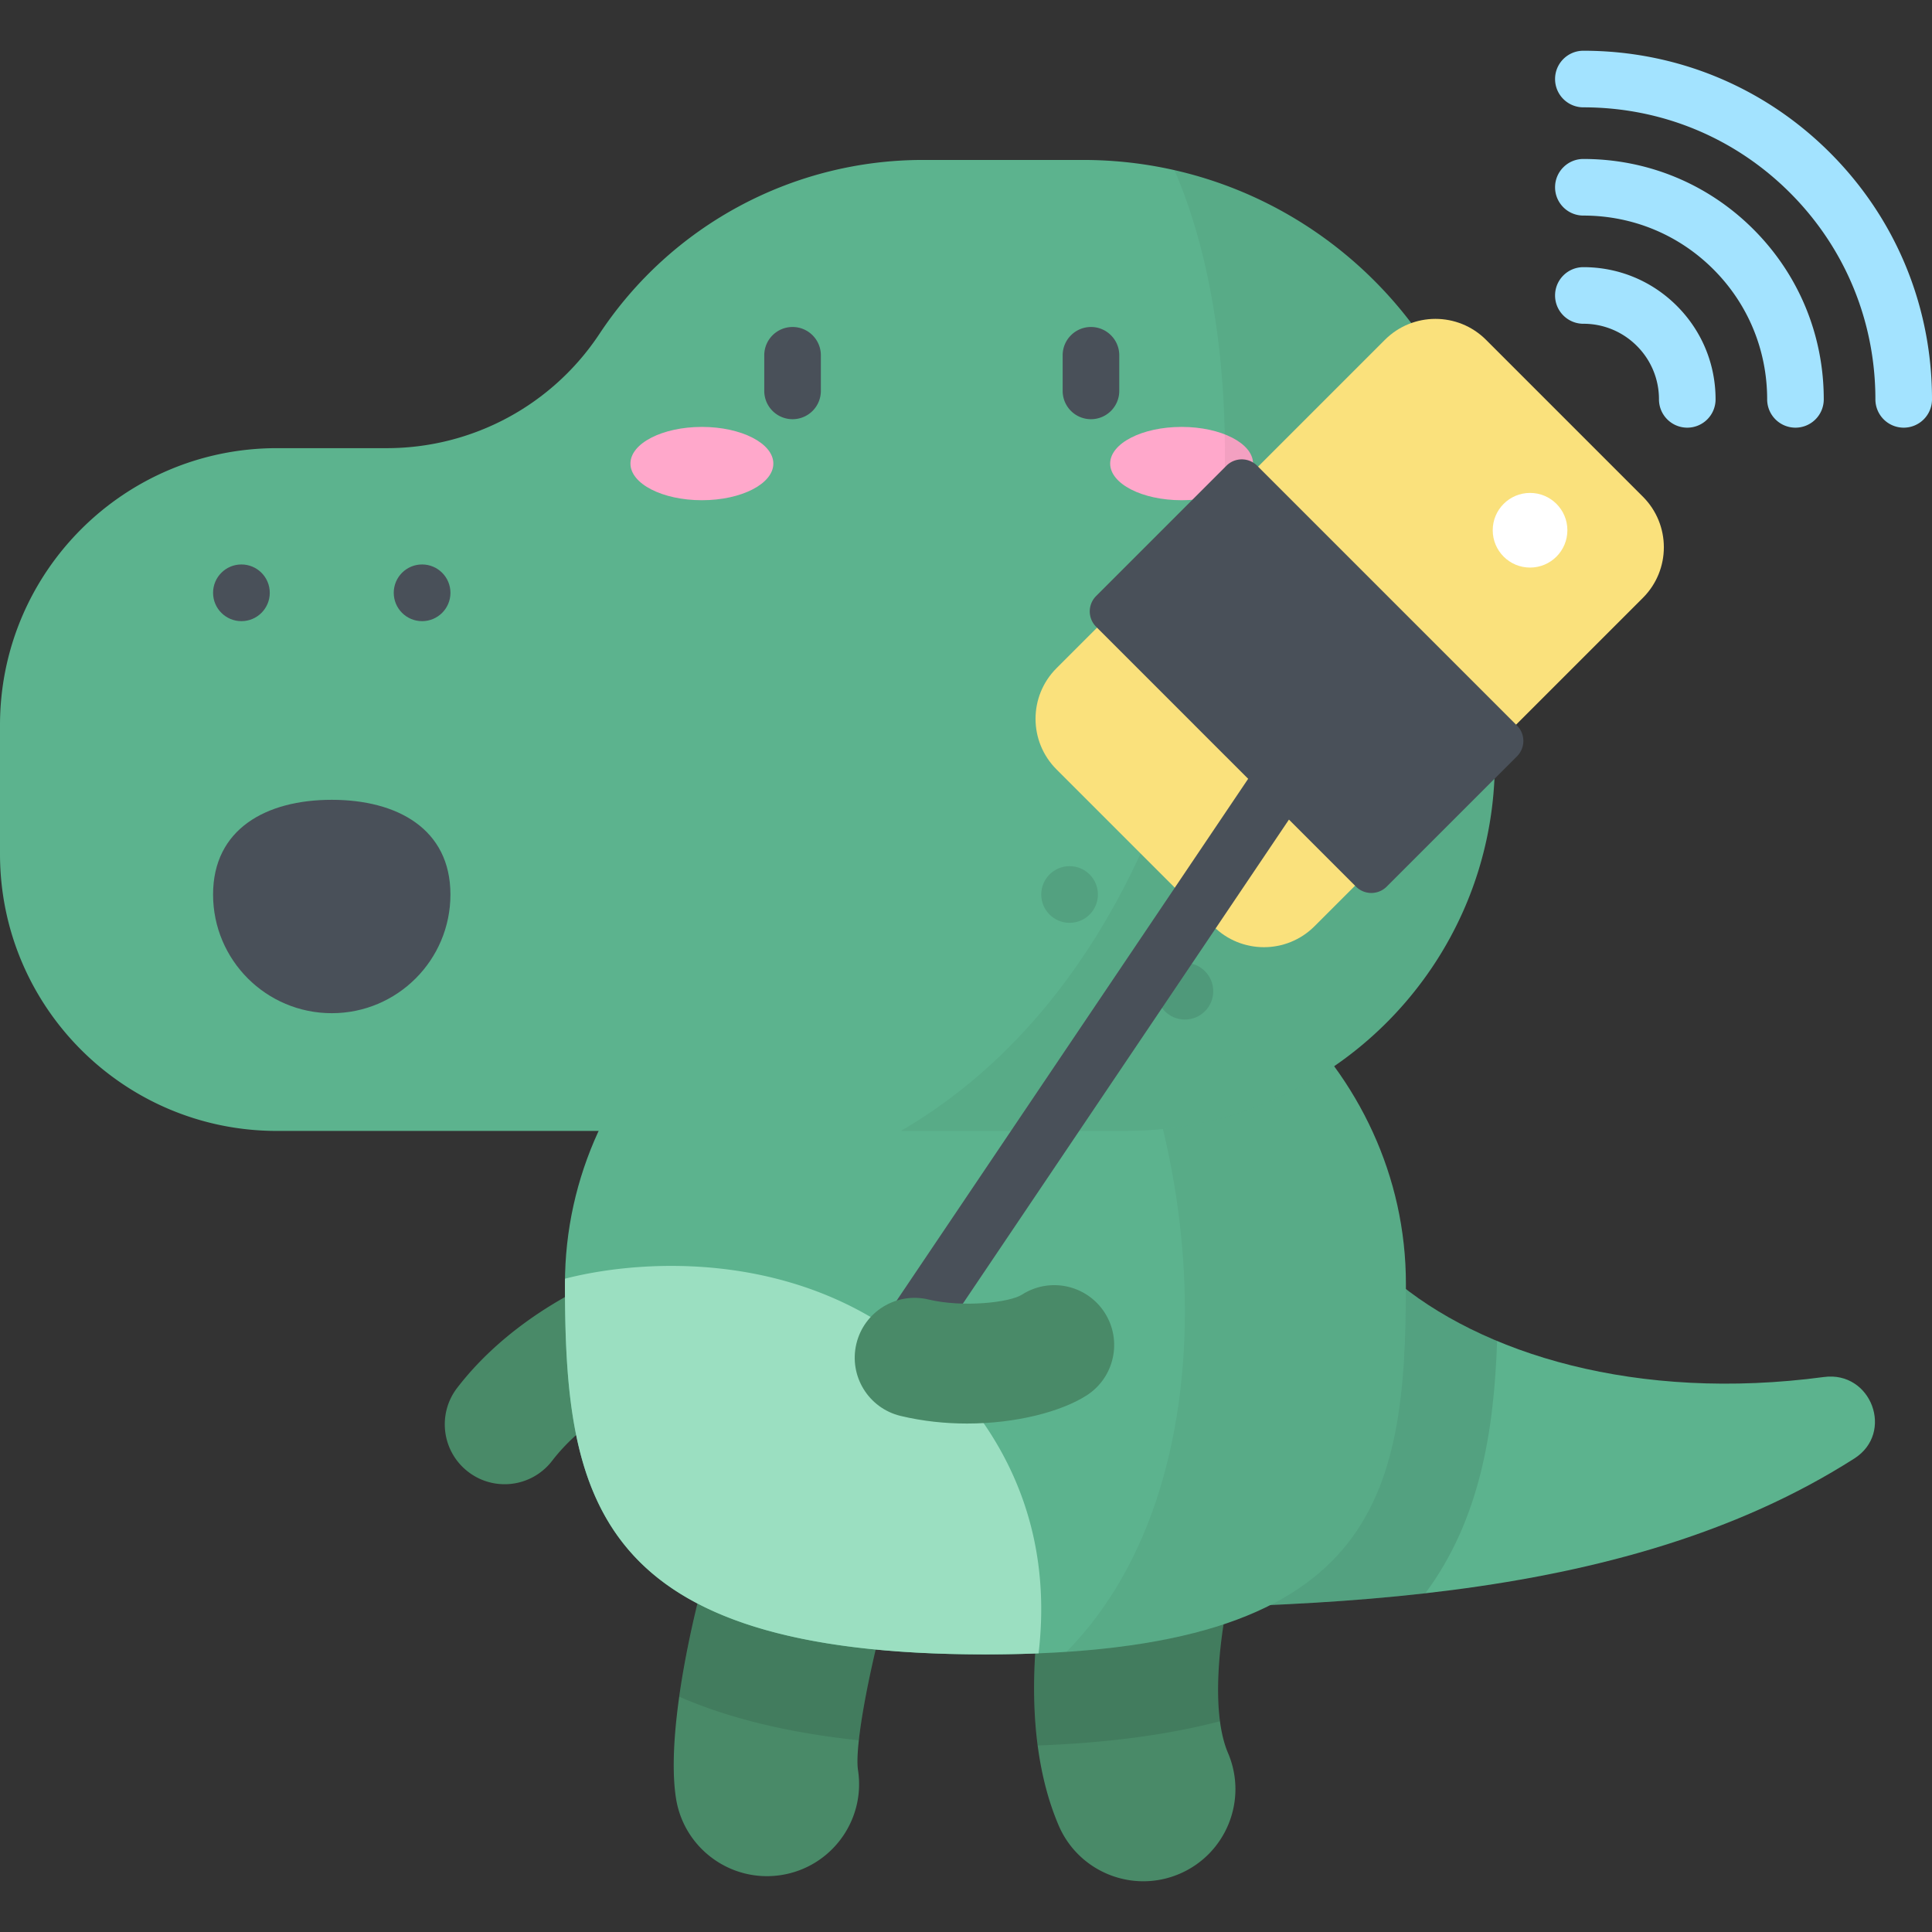<svg xmlns="http://www.w3.org/2000/svg" version="1.1" xmlns:xlink="http://www.w3.org/1999/xlink"
    xmlns:svgjs="http://svgjs.com/svgjs" width="512" height="512" x="0" y="0" viewBox="0 0 512 512"
    style="enable-background:new 0 0 512 512" xml:space="preserve" class="">
    <rect x="0" y="0" width="512" height="512" fill="#333333" stroke="none"/>
    <g>
        <path
            d="M133.726 393.332a15.784 15.784 0 0 1-9.655-3.287c-6.947-5.338-8.251-15.298-2.913-22.245 11.063-14.396 25.506-22.384 30.252-25.01l.391-.216c7.658-4.257 17.317-1.493 21.571 6.168 4.253 7.66 1.491 17.317-6.169 21.57l-.437.242c-3.668 2.028-13.411 7.417-20.449 16.577a15.84 15.84 0 0 1-12.591 6.201z"
            style="" fill="#498a68" data-original="#498a68"></path>
        <path
            d="M269.819 426.336c74.032 0 159.229 0 221.6-39.82 10.673-6.814 4.5-23.271-8.051-21.596-49.392 6.594-90.881-5.979-114.538-26.345l-99.011 87.761z"
            style="" fill="#5cb38e" data-original="#5cb38e"></path>
        <path
            d="M396.756 355.375c-.825 23.643-4.454 47.242-19.028 66.865-36.09 4.095-73.225 4.095-107.909 4.095l99.011-87.761c7.583 6.528 17.006 12.249 27.926 16.801z"
            style="opacity:0.1;enable-background:new ;" fill="#000000" data-original="#000000"></path>
        <path
            d="M303 498.555c-9.489.001-18.512-5.567-22.466-14.848-14.251-33.456-1.169-80.377 2.833-90.198 5.086-12.482 19.328-18.48 31.812-13.392 12.475 5.084 18.472 19.314 13.4 31.792-2.862 7.281-9.428 37.9-3.137 52.669 5.282 12.401-.489 26.736-12.89 32.019a24.323 24.323 0 0 1-9.552 1.958zM203.232 497.201c-11.802.001-22.183-8.586-24.083-20.611-3.721-23.545 10.716-75.446 17.437-86.527 6.99-11.526 22.001-15.204 33.524-8.212 11.283 6.843 15.044 21.371 8.639 32.793-4.295 9.471-12.644 45.196-11.383 54.35 2.104 13.314-6.985 25.802-20.3 27.907a24.85 24.85 0 0 1-3.834.3zm35.376-82.308z"
            style="" fill="#498a68" data-original="#498a68"></path>
        <path
            d="M230.111 381.85c-11.523-6.992-26.535-3.314-33.524 8.212-4.708 7.762-13.193 35.544-16.581 59.588 13.166 5.748 28.92 9.57 47.597 11.554 1.546-14.058 7.672-38.899 11.147-46.561 6.405-11.421 2.644-25.95-8.639-32.793zM328.579 411.908c5.071-12.477-.925-26.708-13.4-31.792-12.484-5.087-26.726.91-31.812 13.392-3.207 7.871-12.233 39.569-8.361 69.07 18.428-.691 34.459-2.807 48.305-6.43-2.089-15.808 2.878-38.159 5.268-44.24z"
            style="opacity:0.1;enable-background:new ;" fill="#000000" data-original="#000000"></path>
        <path
            d="M149.718 340.223c0 56.979 7.74 98.208 111.43 98.208s111.43-41.229 111.43-98.208-49.889-103.169-111.43-103.169c-61.541 0-111.43 46.19-111.43 103.169z"
            style="" fill="#5cb38e" data-original="#5cb38e"></path>
        <path
            d="M149.718 340.223c0-.454.012-.905.018-1.358 23.209-5.956 69.245-7.688 101.28 26.357 23.345 24.809 26.723 51.582 24.219 72.934a347.86 347.86 0 0 1-14.088.275c-103.689 0-111.429-41.229-111.429-98.208z"
            style="" fill="#9bdfc1" data-original="#9bdfc1"></path>
        <path
            d="M282.302 238.919c51.423 9.151 90.276 51.023 90.276 101.304 0 52.759-6.648 92.01-89.95 97.534 46.25-46.945 37.305-143.875-.326-198.838z"
            style="opacity:0.05;enable-background:new ;" fill="#000000" data-original="#000000"></path>
        <path
            d="M158.866 88.471a102.767 102.767 0 0 1 85.72-46.083h42.405c60.288 0 109.161 48.873 109.161 109.161v50.188c0 54.108-43.863 97.971-97.971 97.971H73.392C32.859 299.708 0 266.849 0 226.316v-34.158c0-40.534 32.859-73.392 73.392-73.392h29.12a67.562 67.562 0 0 0 56.354-30.295z"
            style="" fill="#5cb38e" data-original="#5cb38e"></path>
        <path
            d="M119.369 237.054c0-17.37-14.081-25.097-31.451-25.097s-31.451 7.727-31.451 25.097 14.081 31.451 31.451 31.451 31.451-14.081 31.451-31.451z"
            style="" fill="#495059" data-original="#495059"></path>
        <g style="opacity:0.1;">
            <circle cx="336.86" cy="225.59" r="7.513" fill="#000000" data-original="#000000"></circle>
            <circle cx="283.45" cy="237.05" r="7.512" fill="#000000" data-original="#000000"></circle>
            <circle cx="314.01" cy="262.68" r="7.513" fill="#000000" data-original="#000000"></circle>
        </g>
        <ellipse cx="313.14" cy="122.85" rx="18.935" ry="9.714" style="" fill="#ffa8cb" data-original="#ffa8cb">
        </ellipse>
        <ellipse cx="186.01" cy="122.85" rx="18.935" ry="9.714" style="" fill="#ffa8cb" data-original="#ffa8cb">
        </ellipse>
        <path
            d="M289.116 111.092a7.5 7.5 0 0 1-7.5-7.5v-9.436c0-4.143 3.358-7.5 7.5-7.5s7.5 3.357 7.5 7.5v9.436a7.5 7.5 0 0 1-7.5 7.5zM210.037 111.092a7.5 7.5 0 0 1-7.5-7.5v-9.436c0-4.143 3.358-7.5 7.5-7.5s7.5 3.357 7.5 7.5v9.436a7.5 7.5 0 0 1-7.5 7.5z"
            style="" fill="#495059" data-original="#495059"></path>
        <circle cx="111.86" cy="157.1" r="7.513" style="" fill="#495059" data-original="#495059"></circle>
        <circle cx="63.979" cy="157.1" r="7.513" style="" fill="#495059" data-original="#495059"></circle>
        <path
            d="M311.243 45.096c48.615 11.029 84.91 54.501 84.91 106.453v50.189c0 54.108-43.863 97.971-97.971 97.971h-59.449c86.579-50.376 101.254-188.848 72.51-254.613z"
            style="opacity:0.05;enable-background:new ;" fill="#000000" data-original="#000000"></path>
        <path
            d="m279.978 177.089 87.033-87.033c7.401-7.401 19.401-7.401 26.803 0l41.575 41.575c7.401 7.401 7.401 19.401 0 26.803l-87.033 87.033c-7.401 7.401-19.401 7.401-26.803 0l-41.575-41.575c-7.402-7.401-7.402-19.401 0-26.803z"
            style="" fill="#fae17c" data-original="#fae17c"></path>
        <circle cx="405.48" cy="140.52" r="9.892" style="" fill="#ffffff" data-original="#ffffff"></circle>
        <path
            d="m290.485 157.952 34.528-34.528a5.763 5.763 0 0 1 8.149 0l68.858 68.859a5.763 5.763 0 0 1 0 8.149l-34.528 34.528a5.763 5.763 0 0 1-8.149 0l-68.858-68.859a5.763 5.763 0 0 1 0-8.149z"
            style="" fill="#495059" data-original="#495059"></path>
        <path
            d="M238.727 363.945a7.5 7.5 0 0 1-6.214-11.691l111.493-165.5a7.5 7.5 0 0 1 10.411-2.029 7.5 7.5 0 0 1 2.03 10.41l-111.493 165.5a7.493 7.493 0 0 1-6.227 3.31z"
            style="" fill="#495059" data-original="#495059"></path>
        <path
            d="M256.258 377.253c-5.741 0-11.71-.611-17.574-2.015-8.521-2.04-13.775-10.602-11.734-19.121 2.04-8.521 10.6-13.781 19.122-11.735 9.154 2.189 21.526.793 24.754-1.282 7.369-4.737 17.186-2.604 21.923 4.766 4.738 7.371 2.604 17.186-4.766 21.924-6.602 4.243-18.554 7.463-31.725 7.463z"
            style="" fill="#498a68" data-original="#498a68"></path>
        <path
            d="M504.5 113.335a7.5 7.5 0 0 1-7.5-7.5c0-20.707-8.04-40.151-22.639-54.752-14.599-14.598-34.043-22.638-54.751-22.638-4.142 0-7.5-3.357-7.5-7.5s3.358-7.5 7.5-7.5c24.714 0 47.925 9.6 65.357 27.031C502.4 57.91 512 81.121 512 105.835a7.5 7.5 0 0 1-7.5 7.5z"
            style="" fill="#a3e3ff" data-original="#a3e3ff" class=""></path>
        <path
            d="M475.816 113.335a7.5 7.5 0 0 1-7.5-7.5c0-13.033-5.06-25.271-14.247-34.46-9.188-9.187-21.426-14.246-34.459-14.246-4.142 0-7.5-3.357-7.5-7.5s3.358-7.5 7.5-7.5c17.039 0 33.044 6.62 45.065 18.64 12.021 12.021 18.641 28.026 18.641 45.066a7.5 7.5 0 0 1-7.5 7.5z"
            style="" fill="#a3e3ff" data-original="#a3e3ff" class=""></path>
        <path
            d="M447.145 113.335a7.5 7.5 0 0 1-7.5-7.5 19.904 19.904 0 0 0-5.869-14.168 19.907 19.907 0 0 0-14.167-5.867c-4.142 0-7.5-3.357-7.5-7.5s3.358-7.5 7.5-7.5c9.358 0 18.156 3.645 24.773 10.261 6.618 6.618 10.262 15.417 10.262 24.774a7.498 7.498 0 0 1-7.499 7.5z"
            style="" fill="#a3e3ff" data-original="#a3e3ff" class=""></path>
    </g>
</svg>